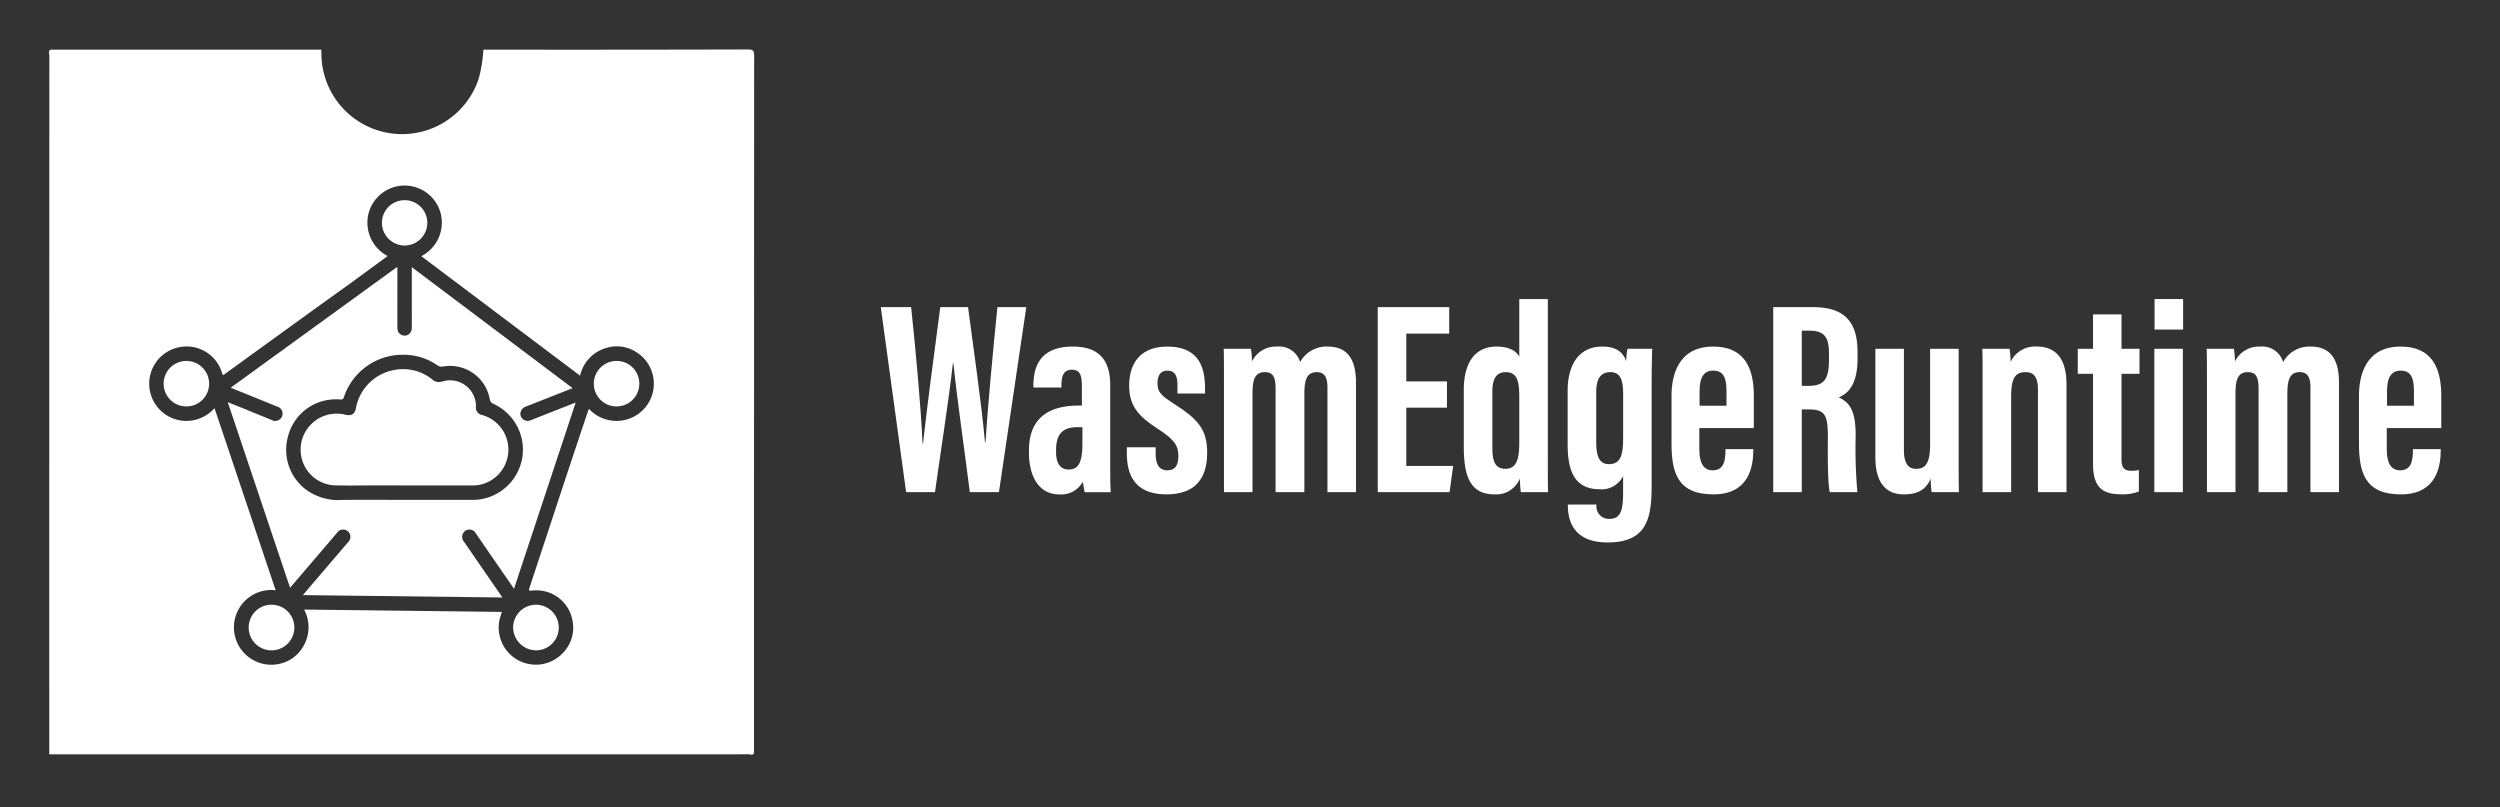 <svg id="Layer_1" data-name="Layer 1" xmlns="http://www.w3.org/2000/svg" viewBox="0 0 459.906 148.465"><rect x="0" y="0" width="459.906" height="148.465" fill="#333333" stroke="none"/><defs><style>.cls-1{fill:none;}.cls-2{fill:#fff;}</style></defs><path class="cls-1" d="M276.99,68.461c-1.825,0-2.452,1.384-2.452,3.593V82.48c0,2.435.577,3.761,2.389,3.761,2.146,0,2.563-1.922,2.563-4.934V73.192C279.49,70.338,279.229,68.461,276.99,68.461Z"/><path class="cls-1" d="M194.278,82.778v.414c0,1.861.675,3.185,2.313,3.185,1.757,0,2.533-1.214,2.533-4.771V78.583h-.874C195.856,78.583,194.278,79.49,194.278,82.778Z"/><path class="cls-1" d="M315.166,68.18c-1.692,0-2.509,1.201-2.509,3.764v2.694h4.954V71.938C317.611,69.498,317.049,68.18,315.166,68.18Z"/><path class="cls-1" d="M296.25,68.461c-1.681,0-2.605,1.076-2.605,3.632v9.259c0,2.679.628,4.033,2.332,4.033,2.239,0,2.62-1.762,2.62-4.995V72.664C298.597,70.418,298.369,68.461,296.25,68.461Z"/><path class="cls-1" d="M444.076,71.938c0-2.439-.562-3.758-2.445-3.758-1.692,0-2.509,1.201-2.509,3.764v2.694h4.954Z"/><path class="cls-1" d="M332.942,60.834h-1.483V70.983h1.203c2.778,0,3.799-1.047,3.799-4.748V65.067C336.462,62.436,335.918,60.834,332.942,60.834Z"/><path class="cls-2" d="M113.46,66.402a4.184,4.184,0,1,0,4.147,4.221A4.153,4.153,0,0,0,113.46,66.402Z"/><path class="cls-2" d="M137.539,9.1q-24.307.07-48.615.033a25.054,25.054,0,0,1-.896,5.445,14.84,14.84,0,0,1-28.898-4.438c-.008-.336-.018-.672-.028-1.008H9.317c-.529.28-.237.767-.237,1.137q-.025,64.252-.016,128.504H122.663c5.012,0,10.025.007,15.037-.016.328-.001.784.285,1.011-.237q0-64.08.024-128.161C138.735,9.395,138.624,9.097,137.539,9.1ZM118.917,74.688a6.892,6.892,0,0,1-10.533.566c-.202.146-.218.39-.286.593q-1.749,5.202-3.479,10.411-3.616,10.951-7.223,21.905c-.149.449-.111.541.395.491a6.744,6.744,0,0,1,7.566,5.762,6.547,6.547,0,0,1-1.519,5.385,6.832,6.832,0,0,1-11.75-6.5c.07-.218.15-.432.254-.73-12.144-.145-24.233-.289-36.392-.435a6.939,6.939,0,0,1-.32,7.034,6.61,6.61,0,0,1-4.553,3.016,6.875,6.875,0,1,1-.368-13.603C46.965,97.431,43.229,86.303,39.464,75.086a7.044,7.044,0,0,1-3.644,2.177,6.847,6.847,0,1,1-2.725-13.416A6.8,6.8,0,0,1,40.862,68.66c.146.485.273.308.517.131q7.341-5.323,14.688-10.638c2.724-1.968,5.462-3.917,8.184-5.887,2.313-1.675,4.613-3.369,6.917-5.056a.729.729,0,0,0,.107-.124,6.93,6.93,0,0,1-3.344-8.265,6.857,6.857,0,0,1,13.11.331,6.922,6.922,0,0,1-3.54,7.971c9.743,7.333,19.451,14.64,29.215,21.988a6.835,6.835,0,0,1,4.874-5.119,6.539,6.539,0,0,1,5.403.747A6.841,6.841,0,0,1,118.917,74.688Z"/><path class="cls-2" d="M49.862,111.241a4.2,4.2,0,0,0,.053,8.399,4.2,4.2,0,1,0-.053-8.399Z"/><path class="cls-2" d="M74.449,45.168a4.201,4.201,0,0,0,4.165-4.285,4.18,4.18,0,0,0-8.358.081A4.211,4.211,0,0,0,74.449,45.168Z"/><path class="cls-2" d="M34.291,66.402a4.184,4.184,0,1,0,4.18,4.187A4.182,4.182,0,0,0,34.291,66.402Z"/><path class="cls-2" d="M97.623,77.31A1.333,1.333,0,0,1,96.162,77.08a1.253,1.253,0,0,1-.388-1.265A1.459,1.459,0,0,1,96.825,74.76q2.502-.985,5.005-1.969c1.142-.449,2.285-.899,3.511-1.381L75.759,49.146c0,2.98.001,5.8-0,8.621-0.0.908.015,1.818-.014,2.725a1.318,1.318,0,0,1-2.526.459,2.487,2.487,0,0,1-.118-1.028c-.003-3.441.005-6.882.003-10.324,0-.135.1-.31-.135-.425Q57.761,60.208,42.44,71.323c2.903,1.179,5.71,2.315,8.512,3.46a1.346,1.346,0,1,1-.986,2.476c-1.627-.658-3.25-1.329-4.876-1.991-1.026-.418-2.055-.829-3.191-1.287,3.838,11.433,7.637,22.747,11.462,34.143.262-.305.463-.536.661-.768q3.974-4.649,7.949-9.297a1.35,1.35,0,0,1,2.025-.325,1.365,1.365,0,0,1,.008,2.048q-3.356,3.919-6.711,7.838c-.505.59-1.003,1.186-1.571,1.858,12.285.146,24.444.291,36.696.437-.233-.344-.393-.583-.557-.82q-3.256-4.721-6.51-9.444a1.368,1.368,0,0,1,.231-1.994,1.35,1.35,0,0,1,1.983.51q2.512,3.653,5.031,7.3c.631.915,1.264,1.829,1.963,2.84,3.795-11.461,7.551-22.802,11.342-34.25-1.112.434-2.113.823-3.111,1.215Q100.206,76.288,97.623,77.31ZM96.11,83.992a9.29,9.29,0,0,1-7.68,7.852,8.076,8.076,0,0,1-1.325.112c-2.088.005-4.175.002-6.263.001q-3.102-0-6.204-0v.002c-3.904,0-7.808-.042-11.711.015a10.049,10.049,0,0,1-6.868-2.083A9.187,9.187,0,0,1,53.021,80.138a9.053,9.053,0,0,1,7.716-6.619,9.95,9.95,0,0,1,1.909-.03c.331.011.487-.046.61-.405a11.396,11.396,0,0,1,11.203-7.819,10.827,10.827,0,0,1,5.93,1.892,1.378,1.378,0,0,0,1.123.266,7.424,7.424,0,0,1,8.574,5.941,1.12,1.12,0,0,0,.733.952A9.264,9.264,0,0,1,96.11,83.992Z"/><path class="cls-2" d="M88.769,76.371a1.421,1.421,0,0,1-1.21-1.644,4.769,4.769,0,0,0-6.181-4.551,1.823,1.823,0,0,1-1.856-.371,8.517,8.517,0,0,0-7.09-1.722A8.732,8.732,0,0,0,65.49,75.03c-.228,1.155-.812,1.527-1.936,1.267a6.735,6.735,0,0,0-3.218-.011,6.641,6.641,0,0,0-5.007,7.019,6.57,6.57,0,0,0,6.655,5.993c.984.002,1.967.029,2.952.02,3.692-.032,7.384-.013,11.076-.014q2.668,0,5.336-0c1.798-0,3.596.003,5.394-.003a7.171,7.171,0,0,0,1.214-.065,6.606,6.606,0,0,0,.812-12.866Z"/><path class="cls-2" d="M94.402,115.545a4.254,4.254,0,0,0,4.316,4.094,4.195,4.195,0,1,0-4.316-4.094Z"/><path class="cls-2" d="M181.308,81.331h-.108c-.691-7.508-2.107-17.122-3.118-24.831h-5.107c-.966,7.457-2.388,17.86-3.169,25.067h-.096c-.261-6.427-1.31-17.721-2.097-25.067h-5.582l4.661,34.04h5.311c1.017-7.338,2.5-16.564,3.291-23.717h.096c.728,7.005,2.062,16.084,3.022,23.717h5.356l5.03-34.04h-5.307C182.705,64.212,181.709,74.683,181.308,81.331Z"/><path class="cls-2" d="M204.24,70.825c0-4.26-1.782-7.069-6.872-7.069-5.796,0-7.262,3.38-7.262,7.198V71.294h5.16V70.864c0-1.638.36-2.851,1.915-2.851,1.6,0,1.846,1.162,1.846,3.229v3.367h-.605c-4.753,0-9.132,1.728-9.132,8.227v.459c0,3.98,1.6,7.654,5.565,7.654a4.525,4.525,0,0,0,4.352-2.341c.045.375.23,1.438.338,1.934h4.795c-.096-1.003-.102-3.739-.102-5.4Zm-5.115,10.78c0,3.557-.777,4.771-2.533,4.771-1.639,0-2.313-1.324-2.313-3.185v-.414c0-3.288,1.578-4.194,3.973-4.194h.874Z"/><path class="cls-2" d="M215.83,74.195c-2.399-1.533-2.894-2.205-2.894-3.682,0-1.393.514-2.333,1.808-2.333,1.247,0,1.864.752,1.864,2.588v1.627h5.071V71.339c0-4.833-1.982-7.583-6.968-7.583-4.59,0-6.986,2.725-6.986,7.185,0,3.774,1.747,5.685,5.373,8.017,3.194,2.059,3.675,3.237,3.675,4.94,0,1.757-.61,2.625-2.036,2.625-1.68,0-2.138-1.408-2.138-3.034V82.284h-5.301v1.172c0,3.767,1.358,7.491,7.286,7.491,4.955,0,7.49-2.581,7.49-7.63C222.074,78.999,220.445,77.131,215.83,74.195Z"/><path class="cls-2" d="M244.242,63.756a5.527,5.527,0,0,0-5.067,2.846,4.024,4.024,0,0,0-4.226-2.846,4.911,4.911,0,0,0-4.633,2.731,16.525,16.525,0,0,0-.191-2.324h-5.013c.051,1.191.051,2.397.051,7.647V90.54h5.25V72.421c0-2.517.399-3.959,2.272-3.959,1.261,0,1.974.575,1.974,2.977V90.54h5.295V72.495c0-2.603.438-4.033,2.284-4.033,1.478,0,1.963,1.012,1.963,2.851V90.54h5.25V70.354C249.451,65.199,247.107,63.756,244.242,63.756Z"/><polygon class="cls-2" points="258.704 74.99 266.186 74.99 266.186 70.162 258.704 70.162 258.704 61.373 266.6 61.373 266.6 56.5 253.454 56.5 253.454 90.54 266.663 90.54 267.328 85.711 258.704 85.711 258.704 74.99"/><path class="cls-2" d="M284.74,55.016h-5.25V65.615c-.722-1.341-2.395-1.859-4.154-1.859-4.303,0-6.054,3.386-6.054,7.972V82.056c0,5.11.915,8.891,5.653,8.891a4.662,4.662,0,0,0,4.651-2.916c0,.417.096,1.844.192,2.509h5.013c-.051-1.433-.051-3.296-.051-7.314Zm-5.25,26.292c0,3.012-.417,4.934-2.563,4.934-1.812,0-2.389-1.327-2.389-3.761V72.055c0-2.209.628-3.593,2.452-3.593,2.239,0,2.5,1.877,2.5,4.73Z"/><path class="cls-2" d="M299.154,66.49c-.441-1.442-1.58-2.734-4.352-2.734-5.064,0-6.413,4.43-6.413,8.017v9.963c0,4.529,1.052,8.266,5.859,8.266a4.411,4.411,0,0,0,4.343-2.423v2.88c0,3.326-.366,4.997-2.545,4.997a2.298,2.298,0,0,1-2.363-2.525v-.114h-5.256v.108c0,2.925,1.058,6.865,7.337,6.865,7.51,0,8.076-4.871,8.076-10.72v-18.316c0-2.781.051-4.964.102-6.59h-4.546A13.607,13.607,0,0,0,299.154,66.49Zm-.557,13.901c0,3.233-.381,4.995-2.62,4.995-1.704,0-2.332-1.354-2.332-4.033V72.093c0-2.556.923-3.632,2.605-3.632,2.12,0,2.348,1.957,2.348,4.202Z"/><path class="cls-2" d="M315.172,63.756c-6.538,0-7.676,5.448-7.676,9.055v8.644c0,5.332.985,9.492,7.702,9.492,6.751,0,7.342-5.43,7.342-8.199v-.12h-5.115v.126c0,1.897-.259,3.768-2.349,3.768-1.993,0-2.464-1.863-2.464-3.9V78.748h10.024V72.772C322.637,67.553,320.804,63.756,315.172,63.756Zm2.439,10.882h-4.954V71.944c0-2.563.817-3.764,2.509-3.764,1.883,0,2.445,1.319,2.445,3.758Z"/><path class="cls-2" d="M333.48,56.5h-7.272V90.54h5.251V75.318h1.218c3.046,0,3.581.952,3.581,5.101,0,2.473-.096,8.064.356,10.12h5.07a94.2,94.2,0,0,1-.312-10.458c0-4.62-1.135-6.05-3.12-6.981,1.319-.54,3.465-1.871,3.465-7.102V64.702C341.718,58.575,338.661,56.5,333.48,56.5Zm2.981,9.735c0,3.701-1.021,4.748-3.799,4.748h-1.203V60.834h1.483c2.975,0,3.519,1.602,3.519,4.233Z"/><path class="cls-2" d="M360.319,64.163h-5.251V81.738c0,3.434-.833,4.509-2.545,4.509-1.576,0-2.275-1.1-2.275-3.525v-18.559h-5.25V84.084c0,5.687,2.789,6.863,5.245,6.863,2.158,0,3.989-.603,4.921-2.908a19.199,19.199,0,0,0,.192,2.501h5.013c-.05-1.384-.05-3.824-.05-7.703Z"/><path class="cls-2" d="M374.74,63.756a4.969,4.969,0,0,0-4.862,2.807,17.869,17.869,0,0,0-.192-2.4h-5.013c.051,1.197.051,2.779.051,8.138V90.54h5.25V73.036c0-3.582.797-4.575,2.665-4.575,1.447,0,2.268.835,2.268,3.216V90.54h5.25v-19.853C380.158,65.703,377.948,63.756,374.74,63.756Z"/><path class="cls-2" d="M390.28,57.833h-5.244v6.331h-2.801v4.604h2.801V85.303c0,4.568,1.938,5.632,5.235,5.632a8.082,8.082,0,0,0,3.202-.524V86.454a5.662,5.662,0,0,1-1.43.153c-1.591,0-1.763-.996-1.763-2.244V68.767h3.308V64.163h-3.308Z"/><rect class="cls-2" x="396.359" y="55.016" width="5.25" height="5.61"/><rect class="cls-2" x="396.315" y="64.163" width="5.25" height="26.376"/><path class="cls-2" d="M425.076,63.756a5.528,5.528,0,0,0-5.068,2.846,4.024,4.024,0,0,0-4.225-2.846,4.91,4.91,0,0,0-4.634,2.731,16.478,16.478,0,0,0-.192-2.324h-5.013c.051,1.191.051,2.397.051,7.647V90.54h5.25V72.421c0-2.517.4-3.959,2.272-3.959,1.261,0,1.975.575,1.975,2.977V90.54H420.787V72.495c0-2.603.438-4.033,2.284-4.033,1.477,0,1.963,1.012,1.963,2.851V90.54H430.284V70.354C430.284,65.199,427.94,63.756,425.076,63.756Z"/><path class="cls-2" d="M449.102,78.748V72.772c0-5.219-1.833-9.016-7.464-9.016-6.538,0-7.676,5.448-7.676,9.055v8.644c0,5.332.985,9.492,7.702,9.492,6.751,0,7.342-5.43,7.342-8.199v-.12h-5.115v.126c0,1.897-.259,3.768-2.349,3.768-1.994,0-2.464-1.863-2.464-3.9V78.748Zm-9.979-6.804c0-2.563.817-3.764,2.509-3.764,1.883,0,2.445,1.319,2.445,3.758v2.701h-4.954Z"/></svg>